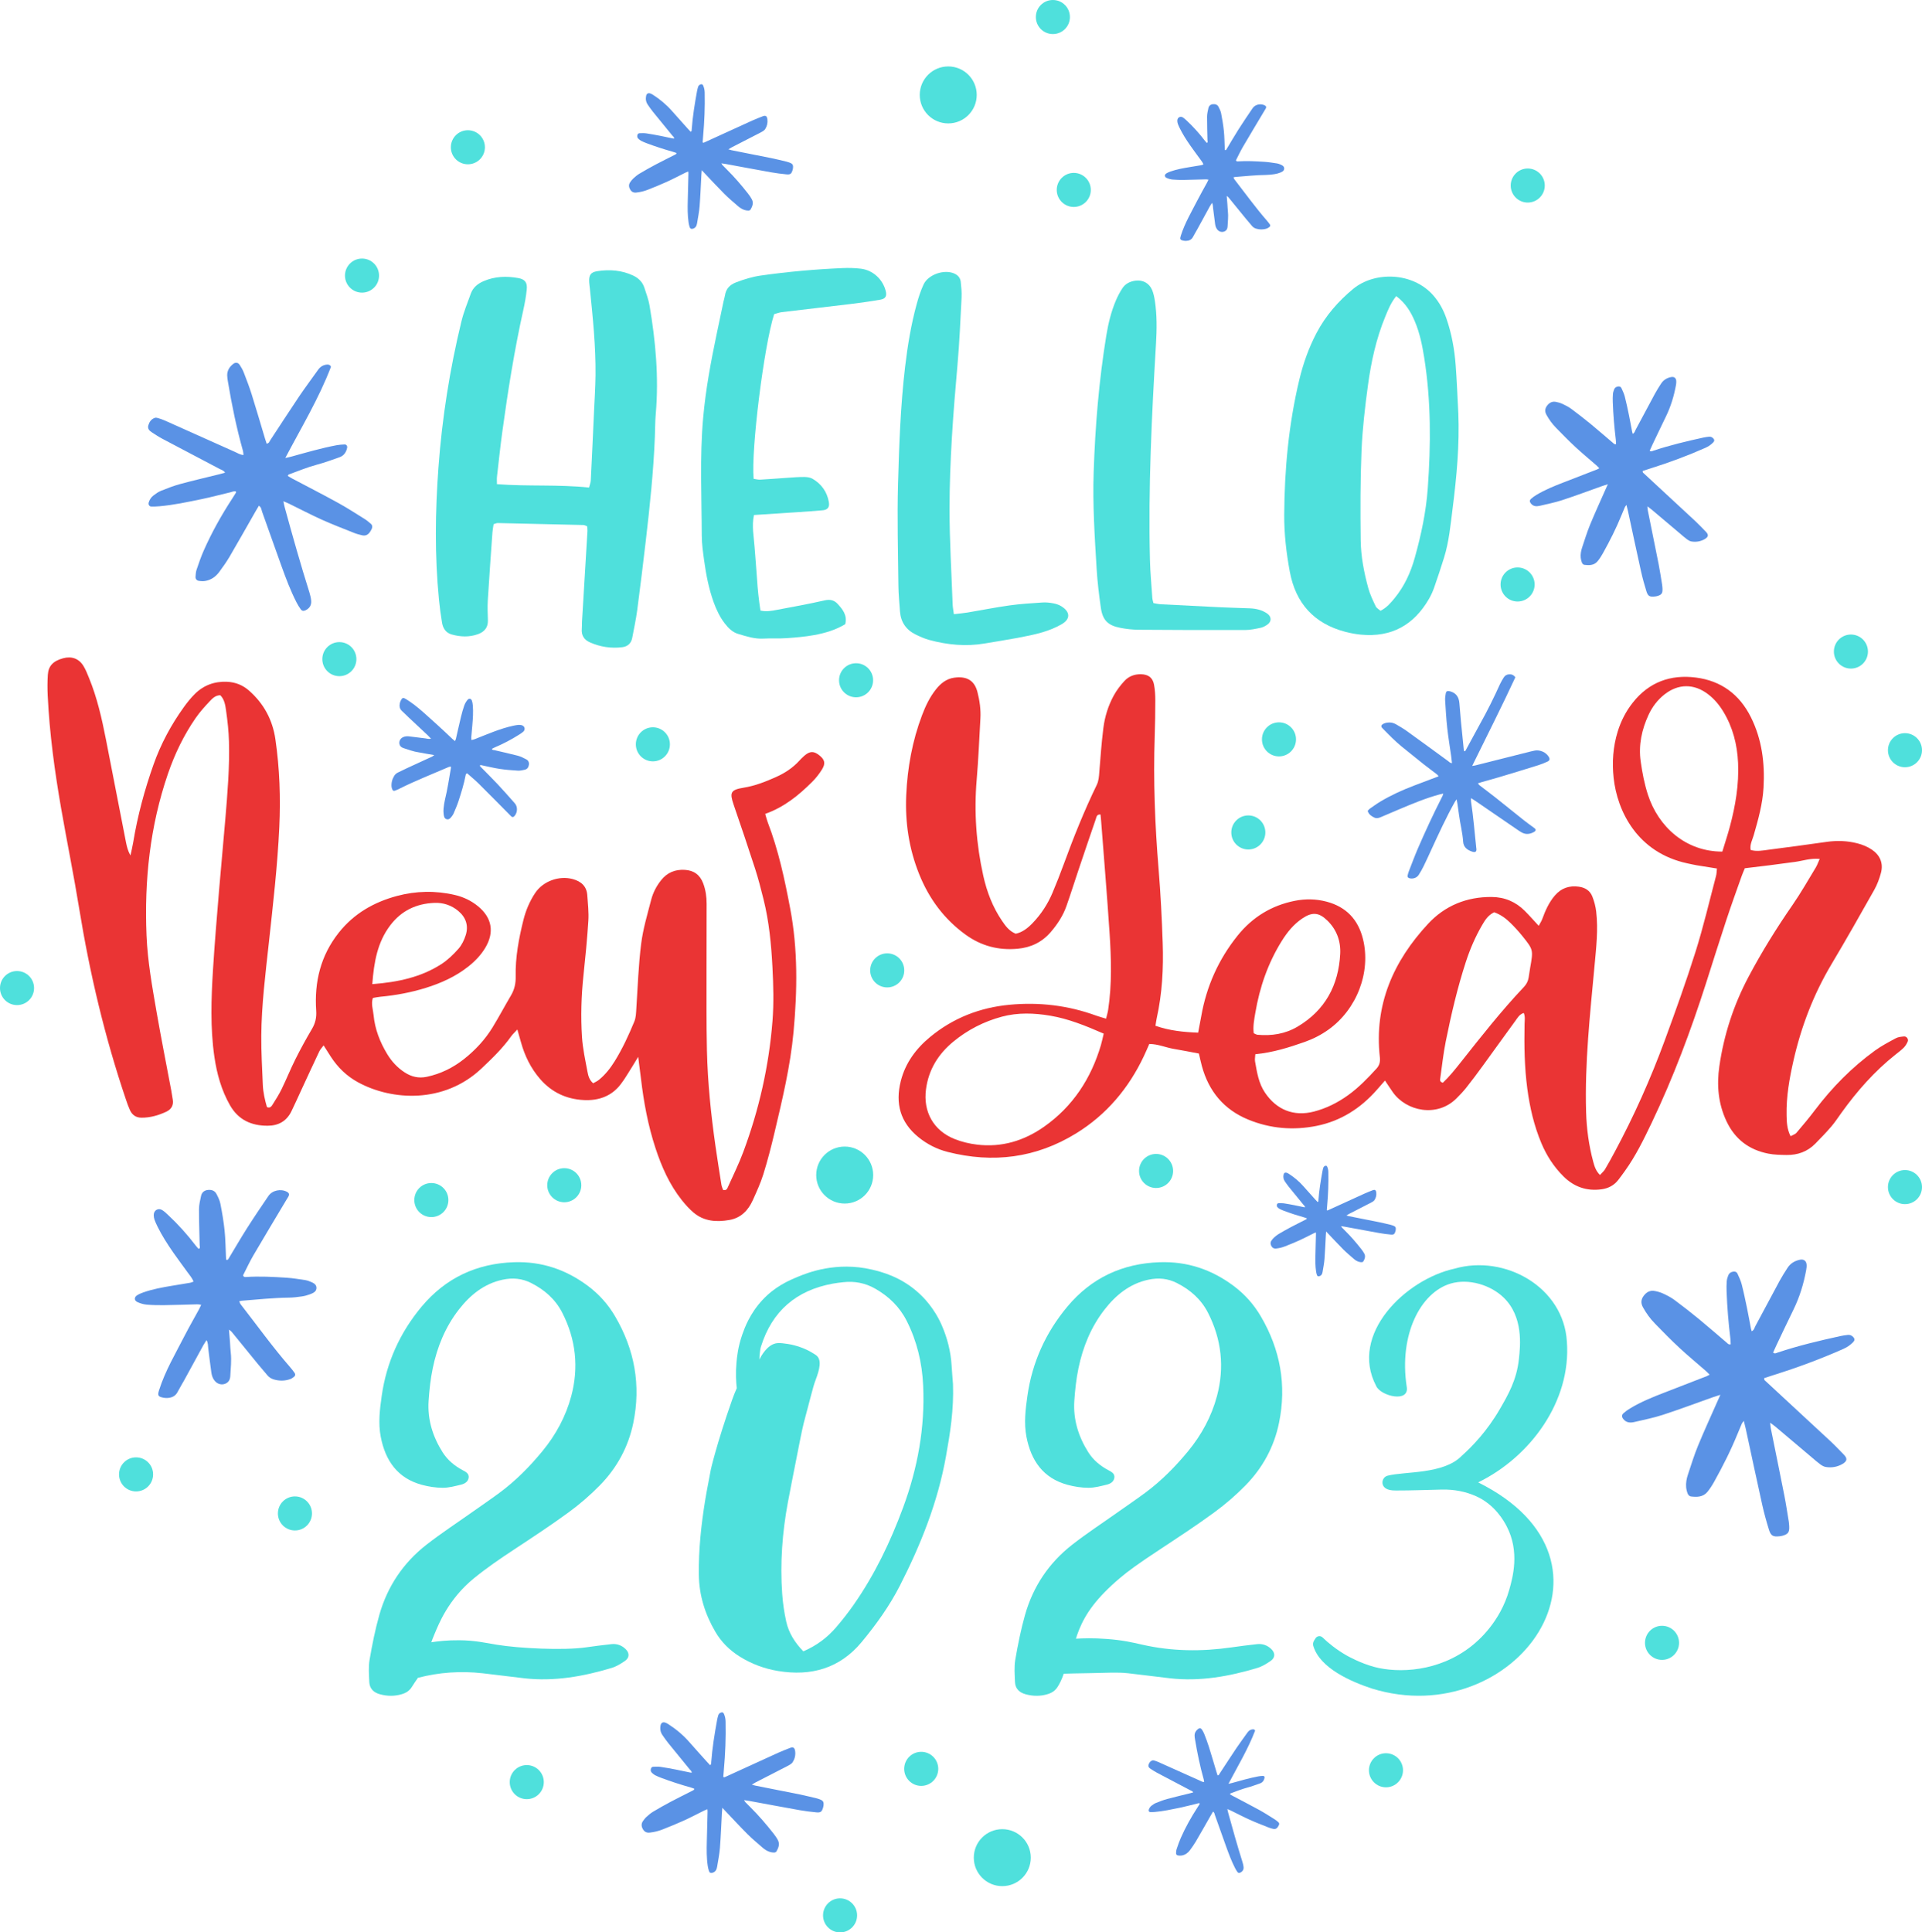 <svg xmlns="http://www.w3.org/2000/svg" width="1080" height="1085.83" viewBox="0 0 1080 1085.83"><g id="a"/><g id="b"><g id="c"><g id="d"><g><g><path d="M815.9 428.81c-.17-1.43-.31-2.82-.5-4.2-.73-5.2-1.61-10.39-2.18-15.61-.56-5.14-.86-10.31-1.18-15.47-.08-1.31.14-2.66.36-3.97.17-1 .81-1.42 1.83-1.22 2.54.5 4.46 1.83 5.35 4.35.27.78.4 1.62.48 2.45.32 3.49.56 6.99.89 10.47.51 5.31 1.06 10.62 1.61 15.93.02.21.16.42.23.59.66.08.75-.41.93-.74 1.09-1.97 2.15-3.96 3.22-5.94 1.51-2.79 2.99-5.59 4.54-8.35 4.17-7.43 7.95-15.04 11.45-22.8.55-1.21 1.28-2.33 1.96-3.48.68-1.15 1.67-1.8 3.04-1.91 1.45-.12 2.59.36 3.58 1.65-7.69 16.63-16.04 32.98-24.26 49.8 1.3-.09 2.08-.35 2.87-.54 10.03-2.52 20.05-5.05 30.08-7.58.73-.18 1.46-.33 2.2-.48 2.94-.58 6.44 1 7.92 3.58.69 1.2.5 2.04-.8 2.63-1.67.76-3.37 1.47-5.12 2.01-7.08 2.21-14.18 4.38-21.29 6.51-3.51 1.06-7.06 2.01-10.59 3.01-.64.18-1.26.41-2.08.68.4.46.66.86 1.01 1.14 2.91 2.25 5.86 4.42 8.74 6.7 5.43 4.3 10.8 8.67 16.22 12.98 1.7 1.35 3.47 2.6 5.21 3.89.53.39 1.17.67 1.35 1.55-.19.25-.37.68-.69.88-2.28 1.37-4.65 1.81-7.11.5-.95-.51-1.85-1.14-2.74-1.75-7.85-5.37-15.69-10.76-23.54-16.14-.67-.46-1.37-.88-2.29-1.46.0.83-.07 1.38.01 1.91 1.29 8.58 2 17.23 2.91 25.86.0.08.01.17.03.25.41 2.22-.62 2.63-2.37 2.04-2.67-.9-4.81-2.46-5.01-5.58-.33-5.1-1.68-10.03-2.32-15.08-.27-2.07-.57-4.13-.87-6.19-.11-.72-.26-1.44-.47-2.53-.45.63-.7.92-.89 1.25-5.02 8.96-9.29 18.29-13.58 27.61-1.36 2.95-2.7 5.92-4.14 8.84-.81 1.64-1.72 3.25-2.71 4.78-1.1 1.7-3.36 2.41-5.3 1.83-.72-.21-1.09-.76-.92-1.54.18-.81.41-1.62.71-2.39 1.67-4.27 3.25-8.58 5.07-12.79 4.15-9.56 8.51-19.03 13.25-28.33.36-.71.79-1.41 1-2.48-.79.17-1.34.26-1.88.41-7.92 2.13-15.46 5.29-22.99 8.46-3.3 1.39-6.61 2.78-9.9 4.22-1.34.59-2.65 1.05-4.07.34-1.59-.8-3.06-1.72-3.63-3.72.36-.39.69-.88 1.15-1.2 1.98-1.38 3.94-2.82 6.01-4.05 5.96-3.55 12.26-6.43 18.74-8.9 4.59-1.75 9.2-3.48 13.96-5.28-.28-.34-.51-.76-.85-1.02-2.51-1.94-5.08-3.8-7.57-5.77-4.12-3.26-8.21-6.57-12.29-9.89-3.82-3.12-7.25-6.66-10.69-10.18-.18-.18-.36-.36-.51-.55-.45-.58-.33-1.29.29-1.73.91-.65 1.95-.93 3.04-1.05 1.63-.19 3.19.13 4.58.94 2.09 1.21 4.19 2.42 6.15 3.83 7.72 5.55 15.39 11.19 23.08 16.78.65.47 1.18 1.2 2.26 1.23z" fill="#5a92e5"/><path d="M966.66 783.77c-1.94.63-3.13.99-4.29 1.4-9.33 3.3-18.61 6.79-28.02 9.86-5.17 1.69-10.56 2.75-15.87 4-2.31.54-4.56.52-6.26-1.59-.99-1.22-1.1-2.3.06-3.34 1.12-1.01 2.37-1.91 3.67-2.69 6.11-3.7 12.71-6.36 19.34-8.92 7.93-3.06 15.86-6.14 23.79-9.22.45-.17.85-.45 1.57-.83-.78-.78-1.33-1.4-1.96-1.95-4.98-4.34-10.08-8.55-14.92-13.04-4.75-4.4-9.28-9.04-13.8-13.68-2.67-2.73-4.92-5.8-6.77-9.17-1.25-2.28-1.16-4.33.36-6.4 1.56-2.11 3.58-3.28 6.24-2.78 1.61.3 3.24.75 4.72 1.44 2.18 1.02 4.37 2.12 6.29 3.54 4.69 3.48 9.3 7.07 13.82 10.78 5.3 4.36 10.45 8.89 15.69 13.33.54.46 1.02 1.19 2.18.86-.06-1.04-.05-2.13-.18-3.22-1.08-8.83-1.81-17.69-2.13-26.58-.07-1.9-.06-3.82.1-5.71.09-1.11.46-2.23.87-3.28.44-1.13 1.38-1.78 2.59-2.01 1.14-.21 2.09.08 2.57 1.13.89 1.96 1.84 3.93 2.37 6 1.13 4.42 2.06 8.9 2.99 13.37.8 3.85 1.48 7.73 2.22 11.59.09.45.25.88.4 1.39 1.37-.61 1.51-1.87 2.03-2.83 4.57-8.5 9.08-17.03 13.67-25.52 1.33-2.45 2.85-4.81 4.35-7.16 1.66-2.6 4.1-4.1 7.11-4.69 2.09-.41 3.5.6 3.68 2.74.08 1-.04 2.03-.22 3.02-1.41 7.78-3.71 15.28-7.2 22.4-3.24 6.61-6.38 13.28-9.55 19.93-.65 1.36-1.24 2.75-1.85 4.09 1 .86 1.83.23 2.6-.02 11.58-3.86 23.44-6.68 35.34-9.28 1.36-.3 2.75-.48 4.14-.63 1.22-.13 2.22.38 3.04 1.29.8.88.81 1.76-.04 2.68-1.58 1.69-3.44 2.94-5.57 3.89-12.67 5.62-25.63 10.42-38.85 14.58-1.91.6-3.81 1.23-5.59 1.82-.28 1.03.37 1.37.8 1.77 12.11 11.23 24.26 22.43 36.35 33.68 2.6 2.42 5.04 5.01 7.53 7.56 1.87 1.92 2.28 3.57-.98 5.38-2.88 1.6-6.01 2.08-9.22 1.55-1.07-.18-2.13-.8-3.03-1.46-1.64-1.2-3.16-2.56-4.71-3.87-6.8-5.74-13.58-11.49-20.38-17.22-.85-.71-1.76-1.34-3.08-2.32.16 1.42.2 2.29.36 3.12 2.53 12.57 5.12 25.13 7.6 37.71.96 4.86 1.68 9.76 2.49 14.64.14.87.2 1.77.25 2.65.19 3.44-.59 4.53-3.89 5.43-.49.13-1 .2-1.5.26-3.67.4-4.9-.2-5.99-3.73-1.43-4.6-2.72-9.26-3.77-13.96-3.17-14.25-6.19-28.53-9.28-42.8-.28-1.31-.64-2.59-1.07-4.35-.57.78-.93 1.13-1.11 1.55-.82 1.86-1.6 3.73-2.36 5.62-3.77 9.31-8.29 18.25-13.18 27.02-1.11 1.99-2.35 3.95-3.79 5.7-2.49 3-5.98 3.01-9.45 2.55-.61-.08-1.35-.84-1.61-1.46-.47-1.15-.78-2.41-.9-3.65-.22-2.43.22-4.83.99-7.13 1.81-5.41 3.48-10.89 5.65-16.17 3.48-8.45 7.31-16.76 10.99-25.12.41-.92.83-1.84 1.59-3.53z" fill="#5a92e5"/><path d="M903.45 272.1c-1.54.5-2.48.78-3.4 1.11-7.41 2.62-14.76 5.39-22.23 7.83-4.1 1.34-8.38 2.18-12.59 3.18-1.83.43-3.61.41-4.97-1.26-.78-.97-.87-1.82.05-2.65.89-.8 1.88-1.52 2.91-2.14 4.85-2.93 10.08-5.05 15.35-7.08 6.29-2.43 12.59-4.87 18.88-7.32.35-.14.68-.36 1.24-.66-.62-.62-1.06-1.11-1.55-1.54-3.95-3.45-8-6.78-11.84-10.34-3.77-3.49-7.36-7.18-10.95-10.85-2.12-2.17-3.9-4.6-5.37-7.28-.99-1.81-.92-3.44.29-5.08 1.24-1.67 2.84-2.6 4.95-2.21 1.28.24 2.57.59 3.74 1.14 1.73.81 3.47 1.68 4.99 2.81 3.72 2.76 7.38 5.61 10.96 8.55 4.2 3.46 8.29 7.05 12.45 10.57.43.36.81.94 1.73.68-.04-.82-.04-1.69-.15-2.55-.85-7.01-1.44-14.03-1.69-21.09-.05-1.51-.05-3.03.08-4.53.07-.88.37-1.77.69-2.6.35-.9 1.09-1.42 2.06-1.59.9-.17 1.66.07 2.04.9.71 1.55 1.46 3.12 1.88 4.76.9 3.51 1.64 7.06 2.37 10.61.63 3.06 1.17 6.13 1.76 9.2.07.36.2.7.32 1.1 1.08-.49 1.2-1.48 1.61-2.24 3.63-6.74 7.2-13.52 10.85-20.25 1.05-1.95 2.26-3.82 3.45-5.68 1.32-2.06 3.26-3.25 5.64-3.72 1.66-.33 2.78.47 2.92 2.17.06.79-.03 1.61-.18 2.4-1.12 6.18-2.94 12.12-5.71 17.78-2.57 5.25-5.06 10.53-7.58 15.81-.52 1.08-.99 2.18-1.46 3.24.79.68 1.45.18 2.06-.02 9.19-3.06 18.59-5.3 28.04-7.37 1.08-.24 2.18-.38 3.29-.5.96-.1 1.76.31 2.41 1.02.64.7.65 1.4-.03 2.12-1.26 1.34-2.73 2.33-4.42 3.09-10.05 4.46-20.34 8.27-30.82 11.57-1.52.48-3.02.98-4.44 1.44-.22.82.29 1.08.64 1.4 9.61 8.91 19.25 17.8 28.84 26.73 2.06 1.92 4 3.98 5.97 6 1.48 1.52 1.81 2.83-.78 4.27-2.28 1.27-4.77 1.65-7.32 1.23-.85-.14-1.69-.64-2.4-1.16-1.3-.95-2.5-2.03-3.74-3.07-5.39-4.55-10.78-9.12-16.17-13.66-.67-.57-1.4-1.06-2.44-1.84.13 1.13.16 1.81.29 2.48 2.01 9.97 4.06 19.94 6.03 29.92.76 3.85 1.33 7.74 1.97 11.62.11.69.16 1.4.2 2.11.15 2.73-.47 3.6-3.09 4.31-.39.11-.79.16-1.19.2-2.91.32-3.89-.16-4.76-2.96-1.13-3.65-2.16-7.35-2.99-11.08-2.52-11.31-4.91-22.64-7.36-33.96-.22-1.04-.51-2.06-.85-3.45-.45.62-.74.9-.88 1.23-.65 1.48-1.27 2.96-1.87 4.46-2.99 7.39-6.58 14.48-10.45 21.43-.88 1.58-1.86 3.13-3.01 4.52-1.97 2.38-4.74 2.39-7.5 2.03-.48-.06-1.07-.67-1.28-1.16-.38-.91-.62-1.91-.71-2.89-.17-1.93.17-3.83.78-5.66 1.44-4.3 2.76-8.64 4.48-12.83 2.76-6.71 5.8-13.3 8.72-19.93.32-.73.66-1.46 1.26-2.8z" fill="#5a92e5"/><path d="M745.18 691.99c-.07.92-.13 1.48-.16 2.03-.25 4.47-.41 8.95-.76 13.41-.19 2.45-.69 4.89-1.09 7.32-.17 1.06-.58 1.99-1.76 2.34-.68.2-1.15.06-1.39-.61-.23-.64-.38-1.32-.49-2-.48-3.19-.44-6.41-.36-9.63.1-3.85.2-7.69.29-11.54.0-.22-.04-.43-.07-.8-.46.19-.82.31-1.15.48-2.68 1.32-5.32 2.72-8.04 3.96-2.66 1.21-5.39 2.3-8.11 3.38-1.6.64-3.28 1.04-5.01 1.23-1.17.13-2.01-.27-2.61-1.27-.61-1.02-.75-2.07-.08-3.09.41-.62.88-1.22 1.42-1.72.81-.73 1.65-1.45 2.57-2.01 2.27-1.35 4.57-2.65 6.91-3.89 2.74-1.45 5.53-2.82 8.29-4.23.29-.15.67-.22.74-.76-.44-.16-.9-.35-1.37-.48-3.87-1.09-7.7-2.32-11.47-3.74-.81-.3-1.6-.64-2.37-1.03-.45-.23-.85-.58-1.22-.94-.4-.38-.5-.89-.39-1.43.11-.51.4-.86.92-.88.97-.03 1.96-.08 2.92.06 2.04.3 4.07.69 6.1 1.08 1.75.34 3.48.73 5.23 1.09.2.04.41.05.65.07-.02-.68-.52-.96-.83-1.34-2.75-3.39-5.53-6.75-8.28-10.15-.79-.98-1.51-2.03-2.23-3.06-.8-1.15-1-2.43-.72-3.79.19-.95.86-1.36 1.78-1.06.43.14.84.37 1.22.62 3 1.94 5.73 4.21 8.1 6.91 2.2 2.51 4.43 4.97 6.66 7.45.46.51.93 1 1.39 1.48.53-.27.42-.72.44-1.09.4-5.51 1.29-10.95 2.28-16.37.11-.62.28-1.23.46-1.84.16-.53.55-.86 1.07-1.04.51-.18.88-.03 1.11.48.43.95.63 1.95.65 3 .14 6.27-.11 12.52-.67 18.76-.08.9-.15 1.8-.22 2.65.38.3.63.08.88-.03 6.8-3.1 13.59-6.22 20.39-9.31 1.46-.66 2.97-1.23 4.47-1.83 1.13-.45 1.89-.33 2.07 1.34.17 1.48-.18 2.87-.96 4.12-.26.41-.71.75-1.14 1.01-.78.48-1.62.87-2.44 1.29-3.58 1.84-7.16 3.67-10.74 5.51-.44.23-.87.5-1.51.88.62.18.99.32 1.37.39 5.69 1.13 11.38 2.24 17.06 3.39 2.19.45 4.37 1 6.55 1.51.39.09.77.22 1.15.36 1.47.52 1.79 1.04 1.59 2.57-.03.23-.09.45-.15.67-.47 1.6-.94 2.01-2.6 1.85-2.17-.21-4.34-.47-6.49-.86-6.5-1.16-12.99-2.38-19.48-3.57-.59-.11-1.19-.19-2-.31.23.38.31.58.45.73.63.66 1.28 1.32 1.93 1.96 3.23 3.19 6.18 6.64 8.98 10.2.64.81 1.24 1.67 1.72 2.58.82 1.56.22 3.02-.58 4.39-.14.24-.59.42-.89.42-.56.0-1.14-.09-1.68-.26-1.05-.33-1.98-.93-2.8-1.65-1.94-1.7-3.94-3.35-5.77-5.17-2.92-2.92-5.72-5.97-8.57-8.96-.31-.33-.62-.67-1.2-1.28z" fill="#5a92e5"/><path d="M394.32 95.65c-.1 1.21-.17 1.93-.21 2.66-.32 5.85-.53 11.71-.99 17.56-.25 3.21-.9 6.39-1.43 9.58-.23 1.38-.76 2.61-2.3 3.06-.89.26-1.51.08-1.81-.79-.3-.84-.5-1.73-.64-2.62-.63-4.18-.58-8.39-.47-12.6.13-5.03.26-10.07.38-15.1.0-.28-.05-.57-.1-1.05-.6.25-1.07.41-1.51.63-3.51 1.73-6.97 3.56-10.52 5.18-3.49 1.59-7.06 3.01-10.62 4.43-2.1.84-4.29 1.37-6.55 1.61-1.53.17-2.63-.35-3.41-1.66-.8-1.33-.98-2.71-.1-4.04.53-.81 1.15-1.6 1.86-2.25 1.05-.96 2.15-1.9 3.37-2.63 2.97-1.77 5.98-3.47 9.04-5.09 3.59-1.9 7.24-3.69 10.86-5.54.37-.19.88-.29.97-1-.58-.21-1.18-.46-1.8-.63-5.07-1.42-10.08-3.04-15.01-4.89-1.05-.4-2.1-.84-3.1-1.35-.59-.3-1.11-.76-1.59-1.23-.52-.5-.66-1.16-.51-1.87.14-.67.52-1.12 1.2-1.15 1.27-.04 2.57-.11 3.82.07 2.67.39 5.33.9 7.99 1.41 2.29.44 4.56.95 6.84 1.43.26.05.54.06.85.1-.02-.89-.68-1.25-1.08-1.75-3.6-4.43-7.24-8.84-10.83-13.28-1.04-1.28-1.98-2.65-2.92-4.01-1.04-1.5-1.31-3.18-.94-4.95.25-1.24 1.12-1.78 2.33-1.38.56.18 1.1.49 1.6.81 3.93 2.54 7.5 5.51 10.6 9.04 2.87 3.28 5.8 6.51 8.71 9.76.6.67 1.22 1.31 1.81 1.94.7-.35.54-.95.58-1.43.53-7.21 1.69-14.33 2.98-21.43.15-.81.36-1.61.6-2.41.21-.69.72-1.12 1.39-1.37.66-.24 1.15-.04 1.45.63.56 1.25.83 2.55.86 3.93.19 8.2-.15 16.38-.88 24.55-.11 1.18-.19 2.36-.28 3.47.5.39.83.11 1.15-.04 8.9-4.06 17.78-8.14 26.69-12.19 1.92-.87 3.89-1.61 5.85-2.39 1.47-.59 2.47-.43 2.72 1.76.22 1.94-.23 3.76-1.25 5.39-.34.54-.93.98-1.49 1.32-1.03.62-2.12 1.14-3.19 1.69-4.68 2.41-9.37 4.8-14.05 7.22-.58.3-1.13.66-1.97 1.15.81.24 1.29.41 1.79.51 7.44 1.48 14.9 2.93 22.34 4.44 2.87.58 5.72 1.3 8.57 1.98.51.12 1.01.29 1.51.47 1.92.68 2.34 1.36 2.08 3.36-.04.3-.12.59-.2.88-.62 2.1-1.23 2.63-3.4 2.43-2.84-.27-5.68-.62-8.49-1.12-8.51-1.51-17-3.12-25.5-4.68-.78-.14-1.56-.24-2.62-.4.3.49.41.76.59.96.83.87 1.68 1.73 2.53 2.57 4.23 4.18 8.09 8.69 11.76 13.36.83 1.06 1.62 2.18 2.25 3.37 1.07 2.04.28 3.95-.76 5.75-.18.31-.77.55-1.16.55-.73.0-1.5-.12-2.2-.34-1.38-.43-2.59-1.22-3.67-2.16-2.55-2.22-5.16-4.38-7.55-6.77-3.83-3.83-7.49-7.81-11.22-11.73-.41-.43-.82-.87-1.57-1.67z" fill="#5a92e5"/><path d="M405.89 1015.84c-.11 1.34-.19 2.15-.24 2.96-.36 6.5-.59 13-1.1 19.48-.28 3.56-1 7.1-1.58 10.63-.25 1.54-.84 2.89-2.55 3.4-.99.29-1.67.09-2.01-.88-.33-.94-.56-1.92-.71-2.9-.7-4.64-.64-9.31-.52-13.99.15-5.59.29-11.17.42-16.76.0-.31-.06-.63-.11-1.16-.67.27-1.19.45-1.67.69-3.89 1.92-7.73 3.95-11.68 5.75-3.87 1.76-7.83 3.34-11.78 4.91-2.33.93-4.76 1.52-7.27 1.79-1.7.18-2.92-.39-3.79-1.84-.88-1.48-1.08-3-.11-4.49.59-.9 1.27-1.78 2.07-2.5 1.17-1.06 2.39-2.11 3.74-2.92 3.3-1.97 6.64-3.85 10.03-5.65 3.98-2.11 8.03-4.09 12.05-6.14.42-.21.98-.32 1.07-1.11-.64-.23-1.31-.51-2-.7-5.63-1.58-11.18-3.37-16.66-5.43-1.17-.44-2.33-.93-3.44-1.5-.65-.34-1.23-.85-1.77-1.36-.58-.55-.73-1.29-.56-2.08.16-.74.58-1.25 1.34-1.27 1.41-.04 2.85-.12 4.24.08 2.97.43 5.92 1 8.87 1.57 2.54.49 5.06 1.06 7.59 1.58.29.06.6.07.94.11-.03-.98-.75-1.39-1.2-1.94-4-4.92-8.04-9.81-12.02-14.74-1.15-1.43-2.2-2.94-3.24-4.45-1.16-1.67-1.45-3.53-1.05-5.5.28-1.37 1.25-1.97 2.59-1.54.62.2 1.22.54 1.78.9 4.36 2.82 8.33 6.11 11.76 10.03 3.19 3.64 6.44 7.22 9.67 10.83.66.74 1.35 1.45 2.01 2.15.77-.39.6-1.05.64-1.58.59-8 1.88-15.9 3.31-23.78.16-.9.4-1.79.66-2.67.23-.77.79-1.25 1.55-1.52.74-.26 1.28-.05 1.61.7.62 1.39.92 2.83.95 4.36.21 9.1-.16 18.18-.98 27.24-.12 1.31-.21 2.62-.31 3.85.55.43.92.12 1.28-.04 9.87-4.51 19.73-9.04 29.62-13.53 2.13-.97 4.32-1.79 6.49-2.65 1.64-.65 2.74-.48 3.01 1.95.24 2.15-.25 4.17-1.39 5.98-.38.6-1.03 1.09-1.65 1.47-1.14.69-2.35 1.27-3.54 1.88-5.2 2.67-10.4 5.33-15.6 8.01-.65.33-1.26.73-2.19 1.28.9.26 1.44.46 1.99.57 8.26 1.64 16.53 3.25 24.79 4.92 3.19.65 6.34 1.45 9.51 2.19.57.13 1.12.33 1.67.52 2.14.76 2.6 1.51 2.31 3.73-.04.33-.13.65-.22.97-.68 2.33-1.36 2.92-3.78 2.69-3.15-.3-6.3-.69-9.42-1.24-9.44-1.68-18.87-3.46-28.3-5.19-.86-.16-1.73-.27-2.91-.45.33.55.45.85.66 1.07.92.96 1.86 1.91 2.81 2.85 4.69 4.64 8.97 9.64 13.05 14.82.92 1.18 1.8 2.42 2.49 3.74 1.19 2.27.31 4.39-.84 6.38-.2.35-.85.61-1.29.61-.82.0-1.66-.13-2.44-.38-1.53-.48-2.88-1.35-4.07-2.4-2.82-2.47-5.73-4.87-8.38-7.51-4.25-4.25-8.31-8.67-12.46-13.02-.46-.48-.91-.97-1.74-1.86z" fill="#5a92e5"/><path d="M145.48 284.16c-.65 1.1-1.3 2.17-1.92 3.26-4.86 8.49-9.65 17.01-14.59 25.45-1.73 2.95-3.74 5.74-5.77 8.51-1.94 2.65-4.53 4.48-7.81 5.06-1.21.22-2.53.13-3.76-.07-1.07-.18-1.82-1.05-1.76-2.19.07-1.38.17-2.82.61-4.11 1.22-3.6 2.46-7.21 4-10.69 4.47-10.12 9.86-19.77 15.9-29.04.76-1.17 1.5-2.36 2.23-3.54.06-.09.0-.25.0-.58-1.07-.45-2.12.17-3.12.4-5.44 1.25-10.83 2.76-16.3 3.87-7.83 1.6-15.66 3.31-23.65 3.99-1.51.13-3.04.2-4.56.15-1.1-.04-1.74-1.15-1.43-2.22.48-1.64 1.4-3.03 2.74-4.04 1.31-.99 2.69-1.98 4.19-2.58 3.53-1.41 7.1-2.81 10.76-3.8 7.35-1.99 14.77-3.71 22.16-5.54.98-.24 1.94-.54 3.06-.85-.78-1.33-2.09-1.58-3.15-2.14-10.66-5.64-21.36-11.22-32.01-16.87-2.13-1.13-4.15-2.46-6.16-3.78-1.35-.88-2.31-2.08-1.78-3.84.57-1.91 1.64-3.46 3.59-4.15.54-.19 1.26-.07 1.84.11 1.33.4 2.67.85 3.94 1.42 13.1 5.85 26.18 11.74 39.28 17.58 1.47.65 2.84 1.61 4.81 1.76-.1-.87-.09-1.61-.28-2.3-3.62-12.85-6.3-25.9-8.48-39.05-.19-1.12-.37-2.26-.39-3.4-.03-2.76 1.31-4.85 3.43-6.48 1.29-.99 2.67-.8 3.62.62.91 1.36 1.72 2.83 2.31 4.36 1.55 4.02 3.11 8.06 4.4 12.17 2.58 8.23 4.99 16.52 7.47 24.79.29.96.62 1.92.94 2.89 1.35-.12 1.6-1.25 2.11-2.02 5.39-8.16 10.67-16.39 16.14-24.5 3.4-5.05 7.09-9.91 10.6-14.9 1.26-1.79 2.88-2.82 5.04-3 .94-.08 1.78.13 2.26 1.23-6.76 17.71-16.6 34.01-25.67 51.26 1.48-.33 2.45-.51 3.39-.77 8.44-2.32 16.85-4.8 25.47-6.41 1.49-.28 3.02-.38 4.53-.43.94-.03 1.56.9 1.36 1.87-.52 2.53-1.85 4.48-4.35 5.35-4.19 1.46-8.37 3.01-12.65 4.15-5.42 1.44-10.56 3.61-15.81 5.51-.18.07-.28.36-.57.78.84.51 1.64 1.04 2.49 1.49 8.64 4.57 17.35 9.02 25.91 13.74 5.11 2.81 10.01 6.01 14.97 9.1 1.18.73 2.24 1.67 3.3 2.57.89.75 1.02 1.74.58 2.77-.3.69-.7 1.36-1.13 1.98-1.05 1.49-2.49 2.17-4.29 1.75-1.48-.35-2.97-.72-4.38-1.28-6.13-2.45-12.3-4.8-18.31-7.51-6.25-2.82-12.32-6.01-18.48-9.02-.86-.42-1.76-.75-3.12-1.33.32 1.45.49 2.42.75 3.37 4.4 16.04 8.9 32.04 13.9 47.9.49 1.56.89 3.2.99 4.82.15 2.37-.99 4.14-3.18 5.17-1.09.51-1.99.42-2.71-.57-.89-1.23-1.68-2.54-2.37-3.89-3.36-6.57-5.95-13.47-8.45-20.4-3.67-10.15-7.21-20.34-10.87-30.49-.41-1.13-.39-2.55-1.83-3.4z" fill="#5a92e5"/><path d="M681.61 1017.98c-.38.64-.76 1.27-1.12 1.9-2.83 4.95-5.63 9.92-8.51 14.84-1.01 1.72-2.18 3.35-3.36 4.96-1.13 1.54-2.64 2.61-4.55 2.95-.71.13-1.48.08-2.19-.04-.63-.11-1.06-.61-1.03-1.27.04-.81.1-1.64.36-2.4.71-2.1 1.44-4.21 2.33-6.23 2.61-5.9 5.75-11.53 9.27-16.94.44-.68.87-1.37 1.3-2.07.03-.05.0-.14.0-.34-.63-.26-1.23.1-1.82.23-3.17.73-6.32 1.61-9.5 2.26-4.57.93-9.13 1.93-13.79 2.33-.88.08-1.78.12-2.66.09-.64-.02-1.02-.67-.83-1.29.28-.95.82-1.77 1.6-2.35.76-.57 1.57-1.15 2.45-1.5 2.06-.82 4.14-1.64 6.27-2.22 4.29-1.16 8.62-2.16 12.93-3.23.57-.14 1.13-.31 1.78-.5-.46-.77-1.22-.92-1.84-1.25-6.22-3.29-12.46-6.54-18.67-9.84-1.24-.66-2.42-1.44-3.59-2.2-.79-.51-1.34-1.21-1.04-2.24.33-1.11.96-2.02 2.1-2.42.32-.11.74-.04 1.08.06.78.24 1.55.5 2.3.83 7.64 3.41 15.27 6.85 22.91 10.26.85.38 1.66.94 2.81 1.02-.06-.51-.05-.94-.17-1.34-2.11-7.49-3.68-15.1-4.95-22.78-.11-.66-.22-1.32-.22-1.98-.02-1.61.76-2.83 2-3.78.75-.58 1.56-.47 2.11.36.53.8 1 1.65 1.34 2.54.91 2.35 1.82 4.7 2.57 7.1 1.51 4.8 2.91 9.64 4.36 14.46.17.56.36 1.12.55 1.68.79-.07.93-.73 1.23-1.18 3.14-4.76 6.23-9.56 9.41-14.29 1.99-2.95 4.14-5.78 6.18-8.69.73-1.04 1.68-1.65 2.94-1.75.55-.04 1.04.08 1.32.72-3.94 10.33-9.68 19.84-14.97 29.9.86-.19 1.43-.3 1.98-.45 4.92-1.36 9.83-2.8 14.86-3.74.87-.16 1.76-.22 2.64-.25.55-.02.91.52.79 1.09-.3 1.48-1.08 2.61-2.54 3.12-2.45.85-4.88 1.76-7.38 2.42-3.16.84-6.16 2.1-9.22 3.21-.11.04-.16.21-.33.45.49.29.96.61 1.45.87 5.04 2.67 10.12 5.26 15.11 8.01 2.98 1.64 5.84 3.51 8.73 5.31.69.43 1.3.97 1.93 1.5.52.43.6 1.02.34 1.62-.18.4-.41.79-.66 1.15-.61.87-1.45 1.27-2.5 1.02-.86-.2-1.73-.42-2.55-.74-3.57-1.43-7.18-2.8-10.68-4.38-3.64-1.64-7.19-3.5-10.78-5.26-.5-.24-1.03-.44-1.82-.77.19.85.29 1.41.44 1.96 2.57 9.35 5.19 18.69 8.1 27.94.29.91.52 1.87.58 2.81.09 1.38-.58 2.41-1.86 3.01-.64.3-1.16.25-1.58-.33-.52-.72-.98-1.48-1.38-2.27-1.96-3.83-3.47-7.86-4.93-11.9-2.14-5.92-4.21-11.86-6.34-17.78-.24-.66-.23-1.49-1.07-1.99z" fill="#5a92e5"/><path d="M128.66 747.07c.23 2.78.42 4.92.58 7.06.15 2.03.19 4.07.43 6.08.5 4.33-.05 8.63-.26 12.94-.09 2-.91 3.7-3 4.45-2.07.75-4.34.07-5.8-1.74-1.07-1.33-1.61-2.9-1.84-4.54-.64-4.52-1.18-9.06-1.75-13.59-.19-1.47-.02-3.01-.95-4.7-.74 1.17-1.38 2.08-1.91 3.05-3.54 6.46-7.06 12.93-10.6 19.39-1.22 2.23-2.58 4.38-3.74 6.64-1.26 2.47-3.36 3.33-5.92 3.45-.75.03-1.53-.06-2.27-.21-2.89-.59-3.15-1.31-2.25-4.18 3.43-10.86 9.24-20.6 14.38-30.65 2.55-4.97 5.36-9.81 8.03-14.72.41-.75.74-1.55 1.25-2.62-.91-.12-1.49-.27-2.07-.26-6.23.15-12.45.38-18.68.47-3.3.05-6.62-.02-9.9-.3-1.73-.15-3.5-.68-5.09-1.39-1.93-.87-2.02-2.72-.28-3.85 1.05-.68 2.25-1.18 3.43-1.6 5.29-1.87 10.79-2.86 16.31-3.78 3.38-.56 6.77-1.09 10.15-1.68.59-.1 1.14-.4 1.85-.66-.85-2.1-2.22-3.6-3.39-5.23-2.66-3.72-5.44-7.36-8.04-11.12-3.26-4.7-6.35-9.51-8.88-14.65-.61-1.25-1.2-2.53-1.66-3.84-.28-.82-.42-1.74-.41-2.62.04-2.66 2.59-4.09 4.83-2.67 1.17.74 2.19 1.73 3.21 2.68 5.68 5.3 10.85 11.06 15.56 17.24.46.6.98 1.15 1.49 1.7.06.07.23.04.38.06.82-.55.35-1.35.34-2.03-.12-6.73-.4-13.46-.37-20.19.01-2.5.62-5.02 1.16-7.49.42-1.89 1.75-3.07 3.74-3.31 2.06-.25 3.89.32 4.89 2.19.95 1.78 1.87 3.67 2.25 5.62.97 4.98 1.83 10 2.35 15.04.51 4.92.53 9.89.77 14.84.02.5.07 1.01.11 1.48.9.42 1.15-.25 1.46-.76 3.42-5.65 6.72-11.38 10.26-16.95 3.88-6.11 7.95-12.1 12.02-18.09 2.19-3.22 7-4.2 10.49-2.3 1.1.6 1.38 1.4.79 2.53-.35.67-.79 1.3-1.18 1.95-6.18 10.37-12.42 20.7-18.51 31.12-2.17 3.71-3.97 7.64-5.85 11.31.38 1.02 1.06.97 1.67.93 7.63-.5 15.25-.09 22.86.4 3.54.23 7.05.85 10.57 1.36.87.13 1.73.43 2.54.77 1.67.68 3.56 1.45 3.61 3.49.06 2.29-2 3.07-3.78 3.74-1.42.53-2.91.93-4.41 1.15-2.39.34-4.8.65-7.21.68-8.91.09-17.76 1.07-26.62 1.75-.36.03-.72.16-1.36.31.28.62.43 1.22.78 1.67 9.2 11.83 17.95 24.02 27.81 35.35.91 1.05 1.78 2.15 2.57 3.3.48.7.33 1.53-.33 2.06-.68.55-1.44 1.08-2.25 1.36-3.1 1.08-6.23 1.07-9.37.1-1.38-.43-2.5-1.22-3.43-2.31-1.81-2.13-3.64-4.25-5.41-6.41-4.91-6-9.79-12.02-14.69-18.03-.23-.28-.56-.46-1.51-1.22z" fill="#5a92e5"/><path d="M689.31 110.07c.15 1.83.28 3.23.38 4.64.1 1.33.13 2.67.28 4 .33 2.84-.04 5.67-.17 8.5-.06 1.31-.6 2.43-1.97 2.92-1.36.49-2.85.05-3.81-1.14-.7-.87-1.06-1.91-1.21-2.98-.42-2.97-.78-5.95-1.15-8.93-.12-.96-.01-1.97-.62-3.09-.48.77-.9 1.37-1.25 2.01-2.33 4.24-4.64 8.5-6.96 12.74-.8 1.46-1.7 2.88-2.46 4.36-.83 1.62-2.21 2.19-3.89 2.26-.49.02-1-.04-1.49-.14-1.9-.39-2.07-.86-1.48-2.75 2.25-7.14 6.07-13.53 9.45-20.13 1.67-3.27 3.52-6.44 5.27-9.67.27-.49.49-1.02.82-1.72-.6-.08-.98-.18-1.36-.17-4.09.1-8.18.25-12.27.31-2.17.03-4.35-.01-6.51-.2-1.14-.1-2.3-.44-3.34-.91-1.27-.57-1.33-1.79-.19-2.53.69-.45 1.48-.77 2.26-1.05 3.48-1.23 7.09-1.88 10.71-2.48 2.22-.37 4.45-.72 6.67-1.1.39-.07.75-.26 1.22-.44-.56-1.38-1.46-2.37-2.22-3.44-1.75-2.44-3.57-4.83-5.28-7.3-2.14-3.09-4.17-6.25-5.83-9.63-.4-.82-.79-1.66-1.09-2.52-.19-.54-.27-1.15-.27-1.72.02-1.75 1.7-2.69 3.17-1.75.77.49 1.44 1.14 2.11 1.76 3.73 3.48 7.13 7.27 10.22 11.32.3.39.64.75.98 1.12.04.05.15.03.25.04.54-.36.23-.89.22-1.34-.08-4.42-.27-8.84-.24-13.26.0-1.64.41-3.3.76-4.92.27-1.24 1.15-2.02 2.46-2.18 1.35-.16 2.56.21 3.21 1.44.62 1.17 1.23 2.41 1.48 3.69.64 3.27 1.2 6.57 1.54 9.88.33 3.23.35 6.5.5 9.75.02.33.05.66.07.97.59.28.76-.17.96-.5 2.24-3.71 4.41-7.48 6.74-11.14 2.55-4.01 5.22-7.95 7.9-11.88 1.44-2.12 4.6-2.76 6.89-1.51.72.39.9.92.52 1.66-.23.44-.52.85-.78 1.28-4.06 6.81-8.16 13.59-12.16 20.44-1.42 2.44-2.6 5.02-3.85 7.43.25.67.7.64 1.1.61 5.01-.33 10.02-.06 15.02.26 2.32.15 4.63.56 6.94.89.57.08 1.13.28 1.67.5 1.1.45 2.34.95 2.37 2.3.04 1.5-1.31 2.02-2.48 2.46-.93.35-1.91.61-2.9.76-1.57.23-3.15.43-4.73.45-5.85.06-11.66.7-17.49 1.15-.24.02-.47.11-.89.2.19.41.28.8.51 1.1 6.04 7.77 11.79 15.78 18.27 23.22.6.69 1.17 1.41 1.69 2.17.32.46.21 1.01-.22 1.35-.44.36-.94.71-1.48.9-2.03.71-4.09.7-6.15.06-.9-.28-1.64-.8-2.25-1.52-1.19-1.4-2.39-2.79-3.55-4.21-3.22-3.94-6.43-7.9-9.65-11.84-.15-.18-.37-.3-.99-.8z" fill="#5a92e5"/><path d="M243.97 424.28c-1.86-.32-3.28-.55-4.71-.8-1.35-.24-2.69-.56-4.04-.74-2.91-.4-5.63-1.48-8.41-2.34-1.29-.4-2.26-1.22-2.4-2.7-.14-1.48.68-2.84 2.11-3.49 1.05-.48 2.17-.56 3.28-.44 3.06.34 6.11.75 9.17 1.14.99.13 1.97.49 3.23.17-.64-.68-1.13-1.25-1.67-1.76-3.62-3.4-7.26-6.78-10.88-10.18-1.25-1.17-2.43-2.42-3.71-3.56-1.4-1.24-1.61-2.75-1.26-4.44.1-.5.3-.99.52-1.44.87-1.79 1.39-1.84 3.11-.77 6.52 4.06 11.9 9.49 17.6 14.54 2.82 2.5 5.51 5.14 8.26 7.72.42.39.89.74 1.5 1.25.23-.57.43-.93.52-1.31.95-4.09 1.84-8.19 2.83-12.28.52-2.16 1.12-4.32 1.86-6.42.39-1.1 1.03-2.17 1.76-3.09.89-1.12 2.12-.86 2.56.46.27.8.39 1.66.47 2.51.33 3.77.05 7.53-.27 11.28-.2 2.3-.42 4.61-.61 6.91-.03.4.07.81.12 1.32 1.51-.2 2.73-.85 3.99-1.33 2.88-1.11 5.72-2.31 8.61-3.38 3.62-1.34 7.28-2.55 11.06-3.34.92-.19 1.85-.36 2.79-.44.59-.05 1.21.02 1.78.17 1.73.47 2.24 2.38.93 3.6-.68.64-1.5 1.14-2.29 1.65-4.42 2.82-9.05 5.23-13.87 7.27-.47.2-.91.45-1.36.68-.06.03-.07.14-.1.24.22.63.83.45 1.27.56 4.42 1.05 8.86 2 13.25 3.15 1.63.43 3.18 1.25 4.7 2.02 1.17.59 1.71 1.66 1.54 3-.18 1.39-.86 2.49-2.25 2.83-1.32.32-2.71.61-4.05.53-3.41-.2-6.84-.48-10.22-.99-3.3-.5-6.55-1.32-9.82-1.99-.33-.07-.67-.12-.99-.18-.43.52-.03.8.25 1.08 3.12 3.18 6.3 6.3 9.35 9.55 3.34 3.56 6.57 7.22 9.8 10.89 1.74 1.97 1.56 5.28-.26 7.24-.58.62-1.15.66-1.78.09-.38-.34-.72-.74-1.08-1.1-5.73-5.78-11.43-11.59-17.21-17.31-2.06-2.04-4.32-3.87-6.4-5.72-.73.08-.81.53-.89.94-.96 5.07-2.5 9.98-4.1 14.86-.74 2.27-1.74 4.46-2.66 6.67-.23.55-.57 1.05-.93 1.53-.72.98-1.55 2.08-2.89 1.77-1.5-.35-1.67-1.82-1.81-3.1-.11-1.01-.12-2.06-.01-3.07.18-1.62.38-3.25.77-4.82 1.44-5.83 2.28-11.77 3.33-17.68.04-.24.02-.5.02-.94-.45.08-.87.08-1.22.23-9.27 4.02-18.7 7.69-27.75 12.23-.84.42-1.7.8-2.59 1.12-.54.2-1.05-.04-1.29-.56-.24-.53-.46-1.12-.51-1.7-.18-2.2.35-4.25 1.51-6.13.51-.83 1.22-1.43 2.08-1.85 1.7-.82 3.38-1.66 5.09-2.45 4.74-2.2 9.49-4.37 14.24-6.56.22-.1.4-.29 1.05-.78z" fill="#5a92e5"/><g><path d="M242.34 922.81c3.59-.55 9.07-1.2 15.75-1.13 8.94.09 14.26 1.39 21.06 2.51 12.5 2.07 37.6 3.28 49.97 1.5 4.8-.69 9.62-1.3 14.44-1.83 3-.33 5.65.59 7.88 2.68 2.32 2.17 2.42 4.85-.23 6.72-2.31 1.63-4.87 3.17-7.55 3.98-15.95 4.8-32.18 7.68-48.93 5.82-7.89-.88-15.76-1.97-23.65-2.84-12.17-1.34-24.2-.56-36.22 2.56-1.1 1.63-2.29 3.22-3.29 4.91-1.32 2.23-3.23 3.52-5.66 4.26-4.13 1.26-8.23 1.21-12.38.09-3.61-.98-5.87-3.17-6.02-6.93-.17-4.17-.53-8.45.17-12.52 1.46-8.46 3.14-16.93 5.48-25.18 4.52-15.95 13.43-29.24 26.51-39.44 8.34-6.5 17.22-12.31 25.87-18.43 5.04-3.57 10.15-7.04 15.12-10.71 9.11-6.73 17.01-14.75 24.17-23.45 7.51-9.13 13.11-19.48 16.16-30.86 4.32-16.15 2.61-31.95-5.06-46.92-3.85-7.51-9.89-12.82-17.4-16.63-5.18-2.63-10.46-3.09-16.06-1.89-10.51 2.25-18.28 8.62-24.64 16.78-7.58 9.73-12.17 20.97-14.66 32.97-1.25 6.03-1.92 12.21-2.33 18.36-.69 10.46 2.32 20.09 7.88 28.88 2.75 4.35 6.67 7.6 11.23 10.03 1.79.95 3.75 1.94 3.38 4.34-.34 2.2-2.26 3.32-4.2 3.79-3.4.82-6.9 1.78-10.35 1.77-3.92-.01-7.94-.64-11.73-1.66-13.75-3.72-20.54-13.67-23.11-27-1.48-7.69-.53-15.44.56-23.06 2.68-18.79 10.27-35.52 22.42-50.07 13.49-16.15 30.93-24.28 51.98-24.96 15.42-.5 29.1 4.1 41.37 13.25 6.27 4.68 11.39 10.38 15.35 17.14 10.97 18.67 14.6 38.66 10.25 59.87-2.76 13.48-9.19 25.3-18.81 35.11-5.38 5.49-11.28 10.6-17.49 15.14-9.96 7.29-20.3 14.08-30.61 20.87-7.75 5.1-15.39 10.31-22.59 16.17-14.62 11.93-19.93 26.07-22.04 30.98-.9 2.08-1.56 3.84-1.99 5.06z" fill="#4fe0dc"/><path d="M604.57 920.81c3.91-.24 9.9-.43 17.18.13 8.88.68 13.4 1.7 20.23 3.25 16.59 3.75 33.22 3.91 49.97 1.5 4.8-.69 9.62-1.3 14.44-1.83 3-.33 5.65.59 7.88 2.68 2.32 2.17 2.42 4.85-.23 6.72-2.31 1.63-4.87 3.17-7.55 3.98-15.95 4.8-32.18 7.68-48.93 5.82-7.89-.88-15.76-1.97-23.65-2.84-6.16-.68-12.63-.18-22-.05-5.92.08-10.81.21-14.18.31-1.18 3.5-2.47 5.84-3.33 7.21-.45.72-.9 1.35-1.59 2-1.12 1.06-2.49 1.77-4.07 2.26-4.13 1.26-8.23 1.21-12.38.09-3.61-.98-5.87-3.17-6.02-6.93-.17-4.17-.53-8.45.17-12.52 1.46-8.46 3.14-16.93 5.48-25.18 4.52-15.95 13.43-29.24 26.51-39.44 8.34-6.5 17.22-12.31 25.87-18.43 5.04-3.57 10.15-7.04 15.12-10.71 9.11-6.73 17.01-14.75 24.17-23.45 7.51-9.13 13.11-19.48 16.16-30.86 4.32-16.15 2.61-31.95-5.06-46.92-3.85-7.51-9.89-12.82-17.4-16.63-5.18-2.63-10.46-3.09-16.06-1.89-10.51 2.25-18.28 8.62-24.64 16.78-7.58 9.73-12.17 20.97-14.66 32.97-1.25 6.03-1.92 12.21-2.33 18.36-.69 10.46 2.32 20.09 7.88 28.88 2.75 4.35 6.67 7.6 11.23 10.03 1.79.95 3.75 1.94 3.38 4.34-.34 2.2-2.26 3.32-4.2 3.79-3.4.82-6.9 1.78-10.35 1.77-3.92-.01-7.94-.64-11.73-1.66-13.75-3.72-20.54-13.67-23.11-27-1.48-7.69-.53-15.44.56-23.06 2.68-18.79 10.27-35.52 22.42-50.07 13.49-16.15 30.93-24.28 51.98-24.96 15.42-.5 29.1 4.1 41.37 13.25 6.27 4.68 11.39 10.38 15.35 17.14 10.97 18.67 14.6 38.66 10.25 59.87-2.76 13.48-9.19 25.3-18.81 35.11-5.38 5.49-11.28 10.6-17.49 15.14-9.96 7.29-20.3 14.08-30.61 20.87-11.95 7.87-17.75 12.06-22.59 16.17-12.94 11.01-19.18 19.82-22.9 29.08-.82 2.04-1.38 3.77-1.74 4.96z" fill="#4fe0dc"/><path d="M535.5 777.51c.52 14.79-1.61 27.82-3.95 40.87-4.58 25.66-14.1 49.52-25.88 72.6-5.85 11.45-13.31 21.84-21.48 31.7-12.31 14.84-28.38 19.33-46.94 16.28-7.68-1.26-14.9-3.94-21.54-8.08-5.72-3.57-10.37-8.17-13.78-14.01-5.78-9.89-9.09-20.46-9.24-32.01-.18-14.17 1.33-28.18 3.6-42.12.92-5.65 2.12-11.26 3.12-16.9.0.0 3.14-14.12 11.94-39.13.71-2.01 1.48-3.91 1.48-3.91.46-1.12.87-2.06 1.17-2.74-.41-3.66-.68-8.55-.17-14.27.27-3.11.83-8.99 3.31-16.01 1.29-3.66 4.18-11.6 11.14-19.14 7.16-7.76 14.93-11.08 20.24-13.28 5.29-2.19 21.5-8.65 41.52-3.94 5.22 1.23 16.62 4.06 26.87 13.76 1.57 1.49 7.98 7.57 12.31 17.57 3.1 7.15 5 14.57 5.49 22.36.25 3.96.59 7.92.78 10.41zm-84.1 150.41c7.67-3.33 13.59-7.86 18.52-13.62 3.44-4.01 6.71-8.19 9.74-12.52 11.83-16.9 20.65-35.32 27.79-54.64 8.2-22.19 12.38-44.95 11.28-68.66-.59-12.75-3.47-24.82-9.22-36.22-4.01-7.95-10.11-13.83-17.76-18.17-5.53-3.14-11.52-4.31-17.85-3.61-1.97.22-3.95.45-5.9.8-20.52 3.75-34.16 15.4-40.41 35.41-.38 1.23-.49 2.48-.49 2.48-.29 1.86-.38 3.49-.39 4.79.95-1.95 4.45-8.58 9.92-9.22 1.72-.2 4.02.15 5.92.43 2.66.4 4.81 1.01 6.25 1.49 3.64 1.19 6.15 2.62 6.72 2.95 2.1 1.21 3.15 1.82 3.83 2.61 2.89 3.37.09 10.1-1.65 14.88-.54 1.48-2.37 8.45-6.03 22.38-1.13 4.3-2.92 13.98-6.75 33.28-.76 3.81-1.49 7.62-2.2 11.43-3.15 16.96-4.42 34.1-3.2 51.35.37 5.26 1.14 10.53 2.28 15.67 1.41 6.34 4.79 11.72 9.61 16.71z" fill="#4fe0dc"/><path d="M737.94 924.75c-.56-1.93 1.07-3.79 1.07-3.79l.02-.04c.71-1.63 2.83-2.07 4.11-.84 3.25 3.13 7.71 6.81 13.5 10.12.61.35 7.76 4.38 15.58 6.47 13.49 3.61 36.16 2.87 54.6-11.69 3.74-2.95 16.1-13.42 21.25-31.67 1.92-6.79 6.04-21.37-1.48-35.72-1.43-2.74-6.46-12.01-17.06-16.81-6.02-2.72-12.62-3.92-19.23-3.78-8.65.18-17.32.55-25.97.53-2.7.0-4.37-.32-5.82-1.31-2.75-1.86-1.99-6.17 1.22-7.01 9.63-2.52 31.46-.64 41.68-11.19 5.89-5.28 14.21-13.86 21.4-26.28 4.6-7.94 9.4-16.21 10.68-28.01.83-7.58 2.6-23.86-8.64-34.68-7.15-6.88-19.43-10.84-29.73-7.79-16.89 5.01-29.1 28.69-24.69 57.82 1.83 9.42-14.63 5.43-17.13-.26-15.37-29.21 16.68-59.99 44-65.94 28.14-8.17 61.37 10.23 63.16 41.06 2.46 33.47-20.53 64.71-49.85 79.03 89.69 44.58 20.93 140.72-59.69 115.85-11.57-3.82-29.31-11.36-32.99-24.09z" fill="#4fe0dc"/></g><g><path d="M621.51 572.43c.47-1.97.94-3.44 1.17-4.95 2.18-14.39 1.75-28.85.8-43.28-1.39-21.06-3.15-42.09-4.76-63.14-.09-1.13-.22-2.26-.32-3.36-2.17-.25-2.27 1.44-2.66 2.57-3.29 9.53-6.53 19.09-9.74 28.65-2.27 6.73-4.39 13.51-6.75 20.21-1.93 5.47-5.09 10.26-8.86 14.64-4.88 5.68-11.12 8.65-18.55 9.34-10.74 1-20.48-1.57-29.22-7.89-12.07-8.72-20.56-20.22-26.08-33.92-5.74-14.25-8-29.09-7.32-44.46.69-15.48 3.42-30.52 8.92-45.02 1.96-5.16 4.33-10.13 7.8-14.48 2.65-3.32 5.83-5.91 10.18-6.53 7.2-1.02 11.46 1.62 13.11 7.99 1.26 4.9 1.97 9.91 1.68 14.99-.66 11.45-1.12 22.92-2.09 34.35-1.55 18.23-.25 36.23 3.72 54.02 2 8.99 5.28 17.57 10.52 25.27 1.94 2.85 3.92 5.67 7.68 7.24 3.69-.75 6.72-3.1 9.45-5.93 4.84-5.01 8.57-10.77 11.27-17.17 2.22-5.28 4.32-10.62 6.29-16 5.52-15.09 11.48-29.99 18.5-44.44 1.16-2.39 1.27-4.8 1.47-7.31.65-8.22 1.25-16.46 2.27-24.64.8-6.4 2.71-12.59 5.8-18.27 1.62-2.98 3.75-5.77 6.05-8.27 2.4-2.6 5.64-3.86 9.29-3.78 4.1.09 6.59 1.86 7.34 5.84.55 2.91.72 5.93.72 8.9.0 6.65-.11 13.31-.33 19.96-.85 25.03.13 50 2.19 74.95 1.13 13.71 1.81 27.48 2.29 41.23.5 14.25-.26 28.44-3.36 42.43-.29 1.3-.44 2.64-.7 4.23 7.85 2.74 15.68 3.55 23.98 3.86.64-3.39 1.22-6.27 1.73-9.17 2.94-16.84 9.71-31.98 20.4-45.31 8.35-10.42 19.13-17.02 32.24-19.61 5.9-1.16 11.83-1.09 17.73.46 11.07 2.91 17.79 10.04 20.51 20.97 4.62 18.59-3.41 39.56-19.41 50.98-4.13 2.95-8.6 5.23-13.4 6.92-8.87 3.13-17.82 5.91-27.67 6.88-.07 1.47-.37 2.8-.15 4.04 1.07 6.09 1.99 12.23 5.58 17.55 6.52 9.68 16.18 13.54 27.48 10.64 6.96-1.79 13.31-4.98 19.14-9.16 6-4.3 11.1-9.59 16.06-15.02 1.7-1.86 2.14-3.85 1.87-6.29-3.3-29.48 7.54-54.01 27.14-75.09 9.45-10.16 21.66-15.16 35.75-15.03 7.26.07 13.43 2.71 18.53 7.8 2.58 2.58 4.98 5.33 7.84 8.4.81-1.52 1.55-2.59 1.98-3.78 1.74-4.76 3.75-9.36 7.11-13.26 3.62-4.2 8.14-5.69 13.56-4.92 3.46.49 6.16 2.2 7.44 5.39 1.09 2.72 1.87 5.67 2.21 8.58 1.18 10.1.02 20.15-.91 30.21-2.53 27.41-5.57 54.79-4.76 82.4.28 9.45 1.53 18.74 3.98 27.86.7 2.6 1.45 5.22 3.82 7.54 1.15-1.27 2.21-2.13 2.86-3.23 1.88-3.15 3.62-6.38 5.36-9.62 10.88-20.24 20.22-41.18 28.15-62.72 6.09-16.57 12.07-33.2 17.37-50.03 4.4-13.98 7.73-28.3 11.49-42.49.33-1.26.32-2.61.49-4.12-3.94-.62-7.54-1.17-11.13-1.78-1.81-.31-3.59-.72-5.39-1.1-28.19-5.99-39.51-29.3-41.53-48.1-.94-8.73-.34-17.4 2.26-25.89 1.84-6 4.65-11.48 8.53-16.38 9.06-11.46 21.12-15.87 35.35-14.07 14.24 1.8 24.59 9.44 31.01 22.33 6.21 12.48 7.86 25.79 7.09 39.49-.52 9.22-3.01 18.06-5.55 26.89-.75 2.59-2.23 5.08-1.7 8.17 3.37 1.04 6.77.31 10.11-.12 10.92-1.39 21.83-2.89 32.73-4.43 5.76-.81 11.49-.6 17.09.83 2.83.72 5.71 1.89 8.13 3.51 4.6 3.09 6.64 7.64 5.15 13.14-.89 3.29-2.1 6.59-3.77 9.54-7.88 13.99-15.8 27.96-24.02 41.75-10.08 16.92-17.02 35.04-21.36 54.18-2.28 10.07-4.09 20.25-3.87 30.65.08 3.9.21 7.81 2.24 11.8 1.15-.64 2.55-1.02 3.33-1.93 3.58-4.18 7.1-8.41 10.42-12.8 9.62-12.72 20.71-23.96 33.61-33.33 3.69-2.68 7.78-4.83 11.81-6.99 1.34-.72 3.05-.86 4.61-1 1.42-.13 2.63 1.55 2.07 2.83-.54 1.22-1.25 2.46-2.17 3.4-1.45 1.46-3.12 2.7-4.74 3.99-11.79 9.35-21.6 20.52-30.35 32.69-1.87 2.61-3.64 5.32-5.73 7.75-2.83 3.3-5.87 6.42-8.91 9.53-4.42 4.52-9.93 6.51-16.17 6.42-3.43-.05-6.93-.1-10.28-.76-10.82-2.12-18.74-8.08-23.51-18.22-4.67-9.92-5.54-20.29-4-30.94 2.56-17.63 8-34.34 16.35-50.12 7.42-14.01 15.76-27.44 24.78-40.47 4.69-6.78 8.76-13.98 13.05-21.03.81-1.33 1.3-2.84 2.2-4.84-5.14-.49-9.43 1.08-13.81 1.68-4.77.65-9.55 1.3-14.33 1.9-4.54.58-9.08 1.1-13.92 1.68-.58 1.42-1.24 2.84-1.76 4.32-2.9 8.21-5.88 16.4-8.61 24.67-3.89 11.75-7.59 23.57-11.36 35.36-8.6 26.9-18.49 53.29-30.67 78.8-4.45 9.32-8.99 18.59-15.05 27.02-1.21 1.68-2.41 3.36-3.68 4.98-2.38 3.04-5.5 4.7-9.34 5.24-8.33 1.15-15.43-1.31-21.35-7.15-5.45-5.38-9.56-11.72-12.52-18.78-4.11-9.8-6.49-20.04-7.89-30.55-1.61-12.1-1.79-24.24-1.55-36.41.04-1.96.45-4-.44-6.19-2.46.78-3.44 2.68-4.58 4.23-6.24 8.51-12.36 17.11-18.58 25.64-2.97 4.08-5.99 8.13-9.13 12.08-1.7 2.15-3.61 4.16-5.56 6.09-10.96 10.88-28.15 7.15-35.66-3.41-1.43-2.01-2.77-4.1-4.48-6.65-1.77 2.02-3.21 3.69-4.68 5.35-9.08 10.28-20.15 17.38-33.66 20.11-13.13 2.65-26.1 1.58-38.52-3.53-13.64-5.61-22.17-15.89-26.03-30.07-.6-2.2-1.06-4.43-1.68-7.04-4.74-.88-9.41-1.83-14.11-2.61-4.48-.74-8.72-2.73-13.75-2.76-1.04 2.34-2.01 4.64-3.08 6.89-8.55 18.08-20.99 32.85-38.06 43.36-22.48 13.83-46.67 16.9-72.16 10.42-6.09-1.55-11.55-4.35-16.44-8.32-10.24-8.33-13.07-18.98-9.92-31.46 2.57-10.18 8.51-18.23 16.48-24.81 12.94-10.69 27.95-16.53 44.59-18.11 16.69-1.59 32.98.34 48.77 6.11 1.66.61 3.39 1.04 5.5 1.69zm-1.32 8.38c-10.23-4.46-19.78-8.33-29.97-10.06-9.08-1.54-18.28-1.87-27.27.54-10.06 2.7-19.24 7.4-27.28 14.04-8.43 6.94-13.88 15.71-15.34 26.74-1.68 12.63 4.22 23.25 16.12 27.98 3.99 1.59 8.33 2.62 12.6 3.13 13.81 1.66 26.37-2.15 37.61-10.05 16.18-11.38 26.39-27.05 31.96-45.87.57-1.94.96-3.93 1.57-6.44zm347.62-102.31c1.46-4.81 2.98-9.34 4.21-13.95 3.16-11.78 5.19-23.72 4.62-35.97-.47-10.23-2.94-19.9-8.3-28.73-2.28-3.77-5.06-7.09-8.56-9.76-7.91-6.06-16.86-5.97-24.65.25-3.82 3.06-6.72 6.9-8.77 11.32-3.84 8.27-5.71 17-4.45 26.07.88 6.33 2.1 12.7 4.06 18.77 5.86 18.1 21.25 32.06 41.83 32.02zm-128.24 34.11c-3.5 1.72-5.15 4.47-6.77 7.25-3.81 6.56-6.78 13.48-9.13 20.69-4.75 14.6-8.23 29.53-11.26 44.56-1.4 6.94-2.14 14.01-3.14 21.03-.12.86-.16 1.86 1.52 2.24 3.64-3.42 6.9-7.51 10.14-11.6 11.37-14.36 22.69-28.77 35.29-42.1 1.5-1.58 2.42-3.29 2.74-5.39.27-1.81.54-3.62.85-5.43 1.79-10.15 1.83-10.18-4.49-18.03-2.01-2.49-4.18-4.86-6.46-7.11-2.61-2.58-5.53-4.8-9.31-6.12zm-135.1 67.97c.89.37 1.49.81 2.13.87 7.97.72 15.6-.46 22.55-4.58 15.51-9.2 23-23.26 23.93-40.9.37-7.09-1.97-13.59-7.22-18.71-4.76-4.64-8.54-4.91-14.08-1.17-4.86 3.28-8.44 7.7-11.51 12.61-7.76 12.44-12.45 26.03-14.88 40.41-.64 3.76-1.41 7.61-.9 11.47z" fill="#ea3434"/><path d="M429.98 457.36c.63 2.09.93 3.41 1.41 4.66 6.03 15.7 9.53 32.04 12.64 48.52 4.35 23.01 4.01 46.06 1.88 69.24-1.77 19.28-6.3 37.99-10.72 56.73-1.84 7.8-3.85 15.59-6.23 23.24-1.56 5.01-3.79 9.83-5.95 14.64-2.58 5.73-6.65 9.98-13.1 11.12-7.23 1.28-14.29.85-20.2-4.16-2.43-2.06-4.6-4.49-6.59-6.99-6.95-8.74-11.38-18.8-14.83-29.32-4.17-12.69-6.58-25.76-8.13-39-.42-3.6-.91-7.2-1.55-12.19-1.51 2.49-2.27 3.8-3.09 5.08-2.22 3.47-4.24 7.1-6.75 10.35-5.17 6.73-12.36 9.25-20.64 8.86-9.89-.47-18.19-4.38-24.69-11.9-5.2-6.01-8.58-12.98-10.7-20.59-.6-2.16-1.22-4.32-2.03-7.16-1.45 1.58-2.62 2.61-3.5 3.85-4.82 6.78-10.78 12.52-16.79 18.18-20.87 19.62-50.06 18.06-69.21 7.65-6.38-3.47-11.45-8.38-15.38-14.48-1.23-1.91-2.44-3.84-4-6.28-.97 1.34-1.88 2.26-2.4 3.35-3.43 7.25-6.79 14.54-10.16 21.82-1.83 3.95-3.6 7.93-5.51 11.85-2.68 5.51-7.23 8.11-13.29 8.14-9.17.05-16.54-3.27-21.23-11.5-4.85-8.5-7.4-17.75-8.79-27.35-2.34-16.22-1.77-32.52-.77-48.78.93-15.11 2.23-30.2 3.47-45.29 1.09-13.26 2.41-26.5 3.5-39.76 1.19-14.41 2.42-28.83 2.01-43.3-.16-5.72-.79-11.44-1.6-17.11-.44-3.09-.85-6.39-3.26-8.81-2.67.0-4.37 1.7-5.89 3.32-2.82 3-5.61 6.09-7.95 9.46-6.69 9.67-11.76 20.19-15.58 31.32-10.12 29.49-13.32 59.84-12.04 90.87.6 14.52 3.17 28.71 5.63 42.93 2.55 14.69 5.47 29.3 8.22 43.95.34 1.8.58 3.62.89 5.43.54 3.18-.92 5.46-3.62 6.73-4.38 2.05-9 3.39-13.92 3.37-3.09.0-5.26-1.51-6.51-4.25-.86-1.87-1.54-3.83-2.2-5.78-11.89-35.05-20.38-70.93-26.32-107.45-3.05-18.78-6.86-37.44-10.13-56.19-3.66-21.03-6.54-42.16-7.57-63.5-.19-3.89-.18-7.81.07-11.7.33-5.05 3.04-7.79 8.63-9.3 4.7-1.27 8.79.14 11.34 4.26 1.32 2.13 2.24 4.51 3.19 6.84 4.55 11.09 7.18 22.72 9.48 34.44 3.8 19.35 7.53 38.71 11.32 58.07.48 2.43 1.12 4.82 2.47 7.21.52-2.44 1.14-4.86 1.54-7.31 2.46-14.98 6.39-29.58 11.46-43.87 4.09-11.53 9.84-22.22 16.98-32.15 1.87-2.6 3.9-5.13 6.16-7.39 4.97-4.95 11.08-7.17 18.11-6.87 4.77.21 8.89 1.85 12.49 5.04 8.24 7.31 13.13 16.39 14.71 27.26 2.39 16.4 2.96 32.87 2.19 49.43-1.02 21.79-3.53 43.43-5.89 65.1-1.89 17.33-4.09 34.65-4.23 52.11-.07 9.17.49 18.34.86 27.51.18 4.33 1.16 8.52 2.31 12.52 1.68.73 2.49-.29 3.05-1.19 1.83-2.9 3.69-5.8 5.19-8.88 2.71-5.56 5.02-11.33 7.79-16.86 2.87-5.73 5.96-11.38 9.22-16.89 1.95-3.29 2.69-6.47 2.42-10.38-1.08-16.09 2.46-30.91 12.74-43.85 8.52-10.72 19.72-17.1 32.6-20.56 10.76-2.89 21.77-3.12 32.72-.54 4.75 1.12 9.09 3.2 12.87 6.3 7.83 6.41 9.29 14.55 4.17 23.22-2.48 4.2-5.82 7.65-9.63 10.67-7.13 5.64-15.25 9.3-23.85 11.98-8.35 2.6-16.91 4.19-25.62 5-1.34.13-2.66.42-4.15.67-1.11 3.37.11 6.5.4 9.6.74 7.9 3.55 15.14 7.64 21.9 2.53 4.18 5.77 7.71 9.9 10.37 3.81 2.45 7.84 3.41 12.43 2.42 7.8-1.68 14.73-5.11 20.91-10.01 6.34-5.02 11.81-10.92 16.03-17.84 3.58-5.87 6.81-11.95 10.31-17.88 1.93-3.27 2.71-6.7 2.63-10.49-.24-10.87 1.75-21.46 4.37-31.95 1.34-5.38 3.49-10.45 6.56-15.08 4.46-6.7 13.48-9.94 21.21-7.82 4.66 1.28 7.74 4.01 8.1 9.04.34 4.8.89 9.64.59 14.41-.65 10.3-1.67 20.58-2.76 30.85-1.21 11.44-1.54 22.92-.81 34.37.42 6.6 1.89 13.15 3.11 19.69.41 2.19 1.01 4.51 3.16 6.35 1.05-.61 2.29-1.13 3.29-1.95 3.59-2.94 6.41-6.54 8.84-10.47 4.36-7.05 7.81-14.53 10.97-22.18 1.01-2.44.99-4.89 1.16-7.4.8-12.13 1.2-24.31 2.71-36.35 1.05-8.37 3.52-16.57 5.64-24.77 1.04-4 2.96-7.7 5.58-10.98 3.4-4.27 7.81-6.12 13.28-5.81 5.19.3 8.6 2.86 10.38 7.63 1.38 3.69 1.92 7.53 1.91 11.47-.05 11.7-.07 23.41-.05 35.11.03 15.83-.14 31.67.23 47.5.42 17.9 2.26 35.71 4.79 53.44 1.04 7.26 2.19 14.51 3.34 21.75.17 1.06.65 2.08.92 2.94 2 .56 2.39-.85 2.79-1.72 2.93-6.47 6.07-12.88 8.55-19.52 8.88-23.77 14.44-48.36 16.44-73.63.79-10.03.5-20.19-.02-30.26-.66-12.82-1.89-25.63-5.01-38.15-1.44-5.78-2.92-11.57-4.75-17.24-3.87-12-7.93-23.94-12.02-35.86-2.38-6.94-1.77-8.44 5.64-9.64 6.44-1.04 12.36-3.39 18.22-6.02 4.87-2.18 9.26-5.05 12.89-9.01.93-1.01 1.9-2 2.94-2.9 3.14-2.72 5.37-2.74 8.54-.16 2.94 2.39 3.48 4.44 1.43 7.79-1.55 2.51-3.42 4.91-5.51 6.99-7.52 7.49-15.63 14.2-26.46 18.05zM209.21 553c14.42-1.12 27.3-3.87 38.73-11.21 3.6-2.31 6.81-5.42 9.66-8.64 1.9-2.15 3.27-5 4.13-7.78 1.64-5.3.04-9.95-4.24-13.52-3.85-3.21-8.45-4.72-13.37-4.52-10.12.41-18.53 4.33-24.8 12.59-7.25 9.54-9.16 20.59-10.12 33.08z" fill="#ea3434"/></g><g><path d="M279.27 272.06c17.54 1.35 34.52.07 51.73 1.9.37-1.46.9-2.7.97-3.97.65-12.83 1.23-25.66 1.81-38.49.31-6.87.77-13.75.85-20.62.18-16.32-1.53-32.53-3.17-48.74-.12-1.14-.3-2.28-.38-3.42-.27-4.04.73-5.75 4.53-6.34 6.91-1.07 13.74-.57 20.18 2.46 3.03 1.42 5.29 3.67 6.32 6.91 1.05 3.27 2.3 6.52 2.87 9.88 3.44 20.19 5.28 40.48 3.5 60.98-.38 4.34-.34 8.71-.51 13.07-.79 19.5-2.83 38.89-5.1 58.25-1.52 12.98-3.09 25.96-4.81 38.92-.69 5.22-1.84 10.38-2.8 15.56-.58 3.1-2.57 4.88-5.59 5.26-6.27.78-12.36-.15-18.15-2.7-3.29-1.45-4.93-3.96-4.59-7.66.13-1.37.03-2.75.12-4.13 1.02-16.94 2.05-33.88 3.06-50.83.05-.87-.11-1.75-.18-2.64-.84-.29-1.46-.69-2.1-.7-16.06-.4-32.11-.77-48.17-1.1-.64-.01-1.28.34-2.29.63-.22 1.49-.55 3.01-.66 4.56-.91 12.81-1.84 25.63-2.62 38.45-.22 3.65-.03 7.34.07 11 .12 4.03-1.96 6.48-5.54 7.78-4.92 1.78-9.94 1.57-14.89.16-3.22-.92-4.82-3.47-5.34-6.58-.72-4.29-1.3-8.62-1.72-12.95-2.44-24.73-2.12-49.47-.3-74.23 2.04-27.75 6.34-55.12 12.91-82.13 1.29-5.32 3.42-10.44 5.27-15.61 1.24-3.46 3.92-5.61 7.19-7.01 6.33-2.72 12.94-2.94 19.59-1.71 3.7.68 5.05 2.53 4.66 6.38-.39 3.87-1.08 7.72-1.93 11.52-5.04 22.63-8.65 45.5-11.8 68.45-1.15 8.4-2.03 16.85-3 25.28-.13 1.11-.02 2.24-.02 4.17z" fill="#4fe0dc"/><path d="M819.45 232.03c.72 17.94-.92 35.74-3.18 53.5-1.18 9.32-2.02 18.71-4.81 27.74-1.76 5.69-3.65 11.34-5.61 16.96-.75 2.15-1.73 4.26-2.86 6.24-8.5 14.77-21.15 21.79-38.29 20.14-2.95-.29-5.92-.83-8.79-1.59-17.54-4.62-27.86-16.03-31.15-33.77-1.97-10.61-3.21-21.34-3.14-32.13.16-25.52 2.52-50.81 8.47-75.7 2.2-9.18 5.32-18.01 9.73-26.38 5.1-9.69 12.17-17.77 20.54-24.7 11.9-9.85 33.3-9.63 44.98 3.6 3.4 3.84 5.77 8.24 7.43 13.06 2.94 8.51 4.53 17.3 5.2 26.24.67 8.92 1 17.86 1.47 26.79zm-34.88-65.66c-3.1 3.86-4.57 7.71-6.14 11.49-5.11 12.36-7.95 25.36-9.74 38.53-1.67 12.24-3.11 24.57-3.63 36.91-.7 16.7-.67 33.44-.47 50.16.11 9.16 1.86 18.23 4.29 27.08.96 3.49 2.57 6.83 4.14 10.12.51 1.08 1.84 1.77 2.7 2.56 3.55-1.8 5.75-4.45 7.93-7.11 5.48-6.66 8.99-14.34 11.3-22.57 3.59-12.81 6.37-25.76 7.33-39.09 1.77-24.52 1.89-48.98-1.97-73.34-1.11-7.02-2.51-13.98-5.31-20.57-2.25-5.3-5.14-10.16-10.44-14.17z" fill="#4fe0dc"/><path d="M435 176.53c-5.71 17.71-13.04 76.35-11.52 92.53 1.18.16 2.47.53 3.74.46 5.27-.29 10.53-.73 15.79-1.08 2.98-.2 5.96-.45 8.93-.42 1.56.02 3.32.24 4.62 1 5 2.91 8.16 7.3 9.18 13.05.52 2.94-.63 4.41-3.5 4.67-4.57.41-9.14.72-13.72 1.03-8.22.55-16.44 1.07-24.86 1.62-1.34 6.3-.06 12.16.35 18.02.41 5.95 1 11.89 1.37 17.84.36 5.92 1 11.8 1.93 17.83 3.32.73 6.24.18 9.12-.37 9.01-1.7 18.04-3.32 26.98-5.36 3.14-.72 5.43-.07 7.4 2.11 2.79 3.08 5.38 6.31 4.15 11.26-5.28 3.23-11.21 4.97-17.26 6.1-5.17.96-10.45 1.4-15.7 1.77-4.34.3-8.72.0-13.07.24-4.95.28-9.51-1.26-14.1-2.61-3.19-.93-5.5-3.24-7.5-5.82-2.85-3.66-4.8-7.8-6.36-12.14-2.72-7.6-4.23-15.48-5.32-23.44-.62-4.54-1.29-9.13-1.31-13.69-.06-22.01-1.18-44.04.75-66.04 1.4-16.03 4.35-31.79 7.64-47.51 1.27-6.06 2.55-12.12 3.83-18.17.24-1.12.63-2.21.8-3.34.57-3.79 2.7-6.05 6.28-7.42 4.52-1.73 9.12-3.14 13.89-3.82 15.23-2.17 30.53-3.52 45.9-4.19 3.43-.15 6.9-.06 10.3.34 6.74.8 12.29 5.92 13.97 12.49.73 2.85-.05 4.41-3.02 4.92-5.64.98-11.32 1.77-17.01 2.47-12.75 1.55-25.51 2.98-38.26 4.52-1.55.19-3.05.78-4.41 1.14z" fill="#4fe0dc"/><path d="M536.01 345.11c3.09-.37 5.37-.54 7.62-.92 7.92-1.33 15.79-2.91 23.74-4.02 6.12-.85 12.31-1.22 18.48-1.63 2.04-.13 4.14.12 6.15.5 1.54.29 3.13.84 4.45 1.67 4.99 3.16 5.13 7.13.09 10.06-3.33 1.93-7.03 3.4-10.73 4.5-4.6 1.37-9.35 2.27-14.08 3.17-6.08 1.15-12.2 2.07-18.3 3.12-10.6 1.82-21.04.82-31.33-1.98-2.63-.72-5.18-1.86-7.64-3.07-5.37-2.65-8.34-7.03-8.76-13.04-.33-4.81-.83-9.61-.88-14.42-.19-19.04-.74-38.1-.21-57.12.62-22 1.4-44.03 3.99-65.92 1.4-11.85 3.35-23.62 6.5-35.14 1.02-3.75 2.24-7.49 3.86-11.01 2.59-5.6 11.53-8.67 17.22-6.19 2.03.88 3.43 2.42 3.67 4.64.31 2.96.62 5.96.47 8.91-.65 12.6-1.18 25.21-2.29 37.77-2.39 26.98-4.46 53.98-4.47 81.06.0 17.88 1.1 35.77 1.75 53.65.06 1.55.38 3.09.69 5.44z" fill="#4fe0dc"/><path d="M648.11 338.88c1.43.24 2.74.58 4.06.65 11.22.6 22.44 1.17 33.67 1.7 5.5.26 11 .39 16.5.6 3.5.14 6.82.92 9.74 2.95 2.49 1.74 2.52 4.55.03 6.23-1.12.76-2.39 1.48-3.69 1.75-2.9.6-5.86 1.25-8.8 1.26-19.95.05-39.9.0-59.85-.15-3.42-.03-6.88-.42-10.23-1.07-7.02-1.36-9.97-4.32-10.97-11.35-1.03-7.26-1.92-14.56-2.36-21.88-1.1-18.08-2.27-36.17-1.66-54.3.85-25.69 2.95-51.27 7.09-76.65 1.11-6.8 2.72-13.49 5.43-19.86.98-2.31 2.18-4.54 3.53-6.66 1.7-2.67 4.38-3.99 7.47-4.39 4.17-.54 7.79 1.45 9.37 5.35.76 1.89 1.19 3.94 1.5 5.96 1.21 7.97 1.12 15.98.64 24.02-2.4 40.53-4.41 81.07-3.4 121.69.18 7.1.85 14.19 1.33 21.28.06.88.37 1.74.61 2.86z" fill="#4fe0dc"/></g><g><circle cx="532.83" cy="53.34" r="16.01" fill="#4fe0dc"/><path d="M579.21 1043.84c0 8.84-7.17 16.01-16.01 16.01s-16.01-7.17-16.01-16.01 7.17-16.01 16.01-16.01 16.01 7.17 16.01 16.01z" fill="#4fe0dc"/><circle cx="474.65" cy="660.28" r="16.01" fill="#4fe0dc"/><path d="M251.95 674.33c0 5.28-4.28 9.57-9.57 9.57s-9.57-4.28-9.57-9.57 4.28-9.57 9.57-9.57 9.57 4.28 9.57 9.57z" fill="#4fe0dc"/><circle cx="366.86" cy="418.25" r="9.57" fill="#4fe0dc"/><circle cx="603.37" cy="106.72" r="9.57" fill="#4fe0dc"/><path d="M212.99 154.86c0 5.28-4.28 9.57-9.57 9.57s-9.57-4.28-9.57-9.57 4.28-9.57 9.57-9.57 9.57 4.28 9.57 9.57z" fill="#4fe0dc"/><circle cx="517.65" cy="993.94" r="9.57" fill="#4fe0dc"/><circle cx="778.8" cy="994.74" r="9.57" fill="#4fe0dc"/><path d="M305.57 1001.4c0 5.29-4.28 9.57-9.57 9.57s-9.57-4.28-9.57-9.57 4.28-9.57 9.57-9.57 9.57 4.28 9.57 9.57z" fill="#4fe0dc"/><circle cx="165.73" cy="850.42" r="9.57" fill="#4fe0dc"/><circle cx="718.68" cy="415.46" r="9.57" fill="#4fe0dc"/><circle cx="858.46" cy="104.25" r="9.57" fill="#4fe0dc"/><circle cx="262.91" cy="82.75" r="9.57" fill="#4fe0dc"/><circle cx="933.91" cy="923.13" r="9.57" fill="#4fe0dc"/><circle cx="649.62" cy="657.98" r="9.57" fill="#4fe0dc"/><path d="M490.61 382.25c0 5.28-4.28 9.57-9.57 9.57s-9.57-4.28-9.57-9.57 4.28-9.57 9.57-9.57 9.57 4.28 9.57 9.57z" fill="#4fe0dc"/><circle cx="317.08" cy="665.99" r="9.57" fill="#4fe0dc"/><circle cx="701.45" cy="467.77" r="9.57" fill="#4fe0dc"/><circle cx="852.76" cy="328.43" r="9.57" fill="#4fe0dc"/><circle cx="190.69" cy="370.38" r="9.57" fill="#4fe0dc"/><path d="M508.11 545.27c0 5.28-4.28 9.57-9.57 9.57s-9.57-4.28-9.57-9.57 4.28-9.57 9.57-9.57 9.57 4.28 9.57 9.57z" fill="#4fe0dc"/></g></g><g><circle cx="1040.06" cy="366.12" r="9.57" fill="#4fe0dc"/><path d="M19.14 555.21c0 5.29-4.28 9.57-9.57 9.57s-9.57-4.28-9.57-9.57 4.28-9.57 9.57-9.57 9.57 4.28 9.57 9.57z" fill="#4fe0dc"/><path d="M86.03 828.48c0 5.28-4.28 9.57-9.57 9.57s-9.57-4.28-9.57-9.57 4.28-9.57 9.57-9.57 9.57 4.28 9.57 9.57z" fill="#4fe0dc"/><circle cx="472.05" cy="1076.27" r="9.57" fill="#4fe0dc"/><path d="M601.2 9.57c0 5.29-4.28 9.57-9.57 9.57s-9.57-4.28-9.57-9.57 4.28-9.57 9.57-9.57 9.57 4.28 9.57 9.57z" fill="#4fe0dc"/></g><g><circle cx="1070.43" cy="667.05" r="9.57" fill="#4fe0dc"/><circle cx="1070.43" cy="421.55" r="9.57" fill="#4fe0dc"/></g></g></g></g></g></svg>